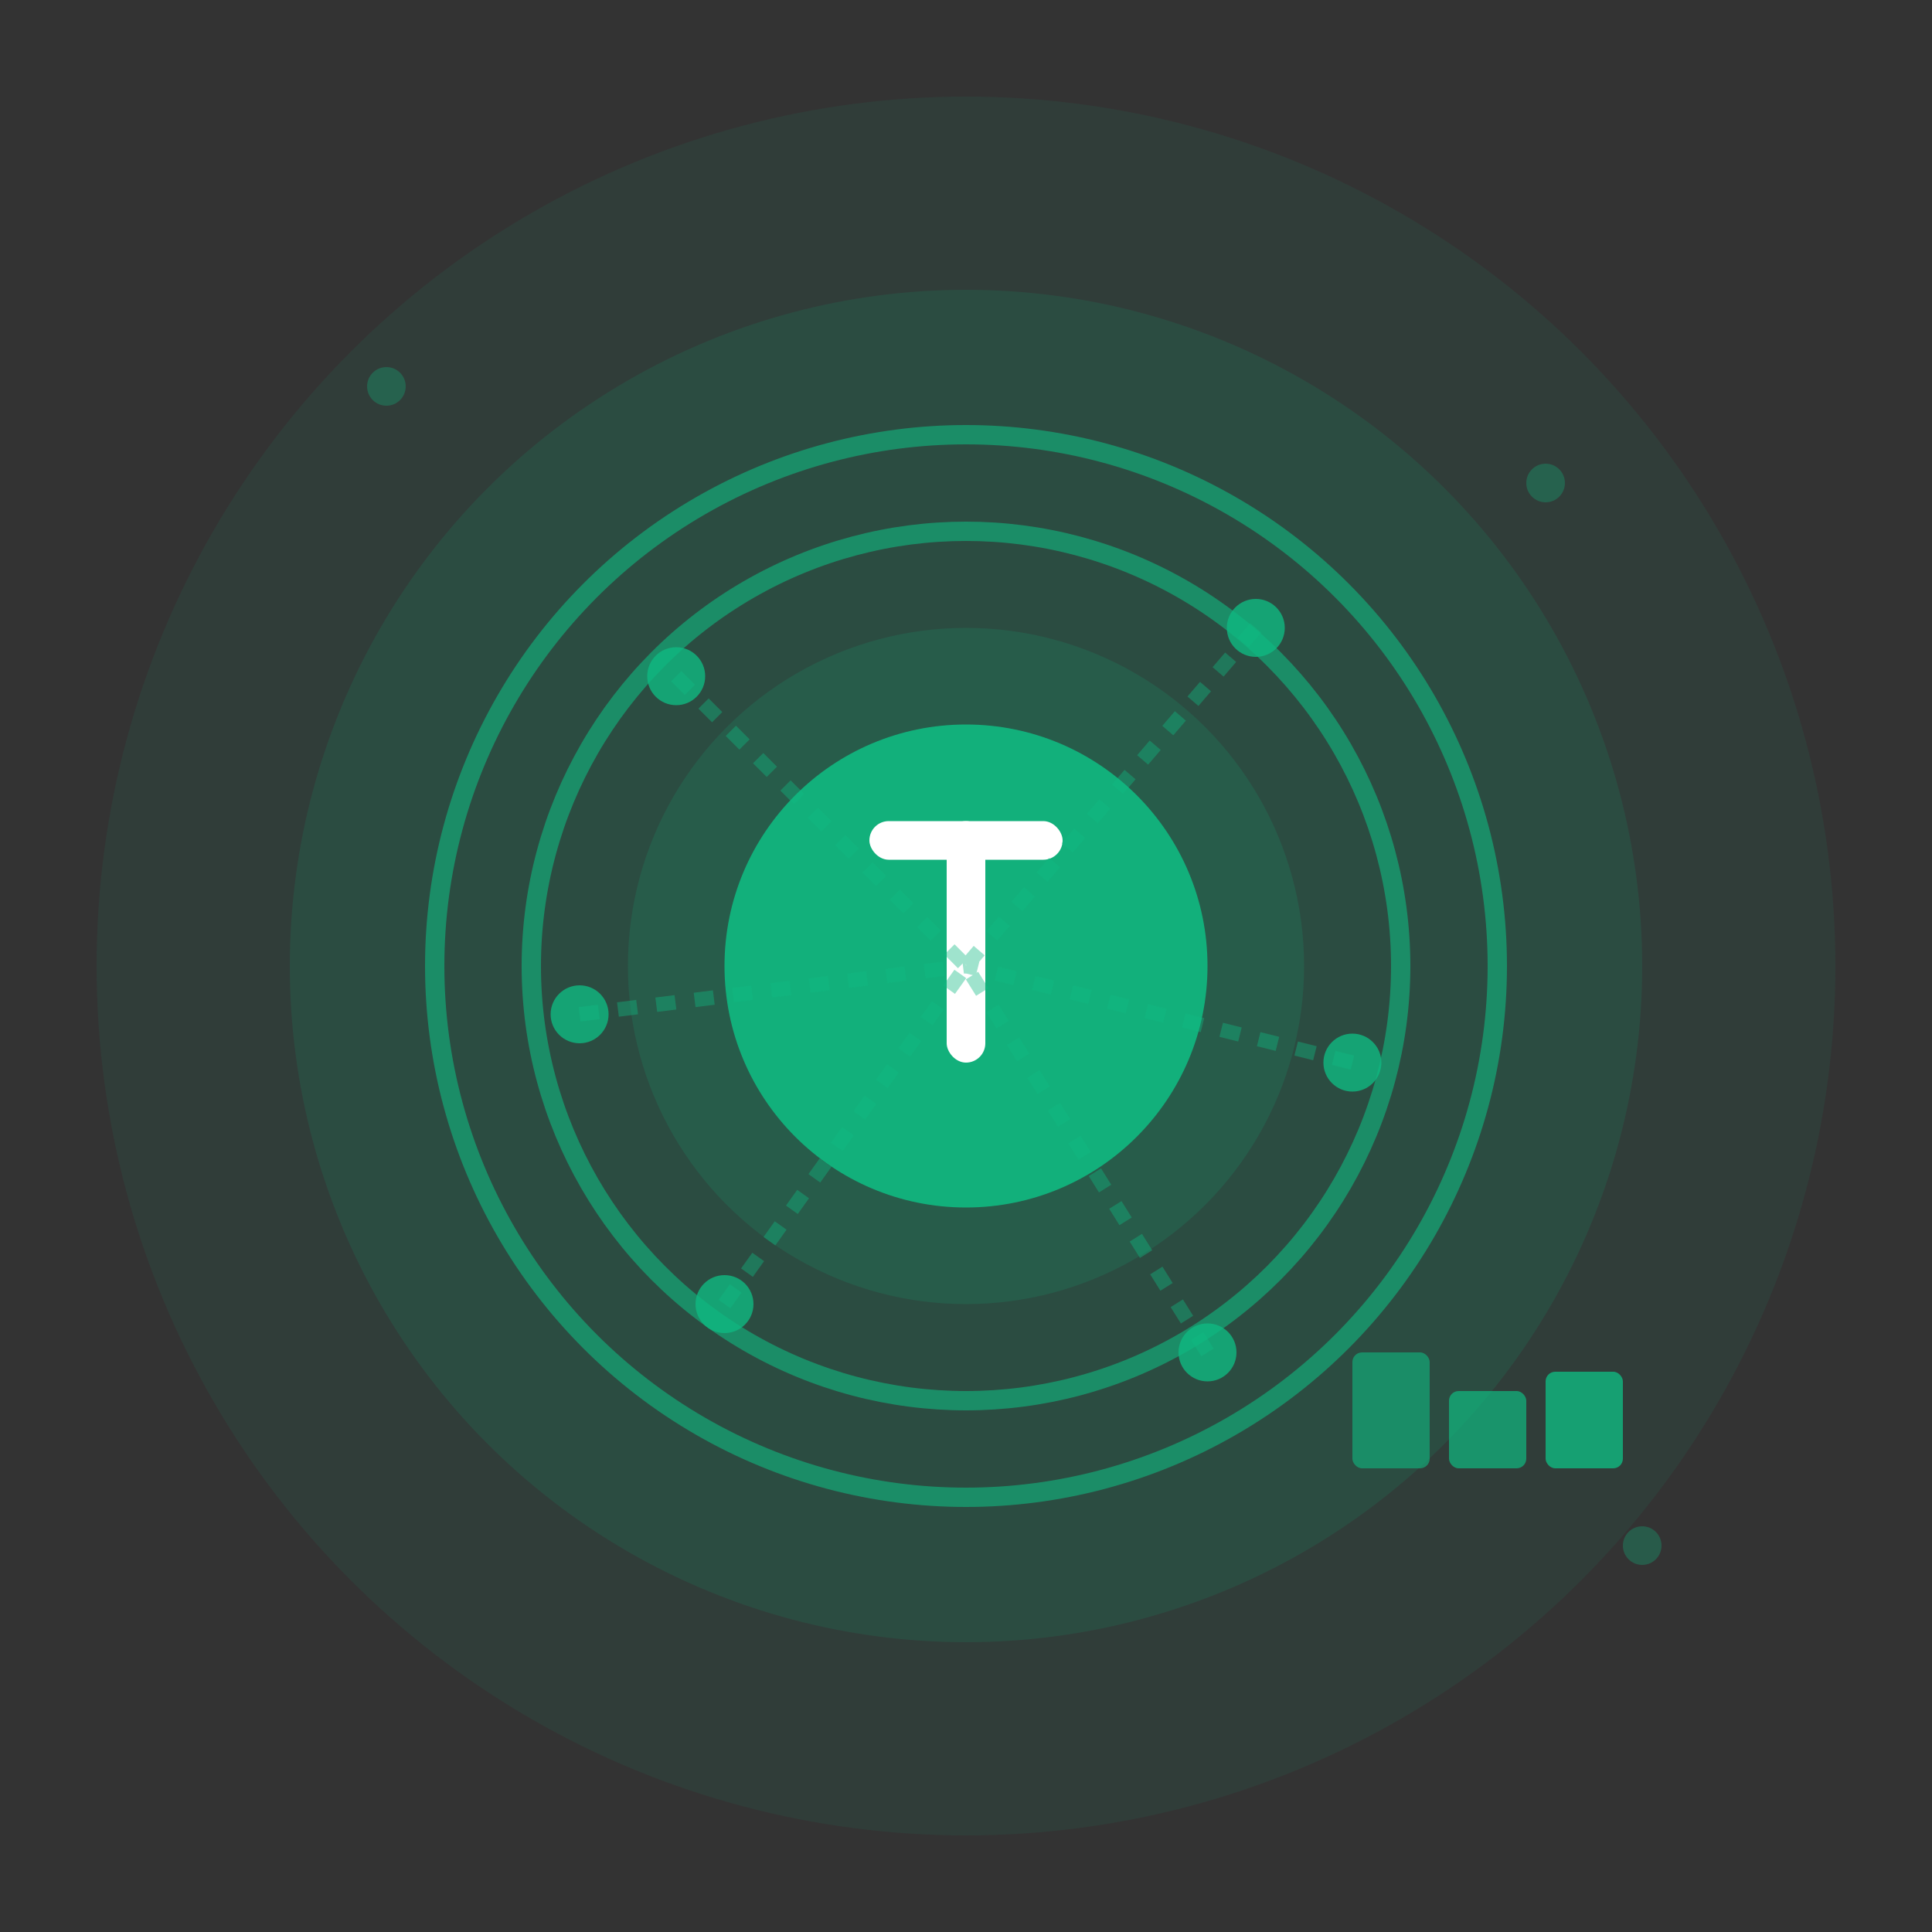 <svg width="200" height="200" viewBox="0 0 200 200" fill="none" xmlns="http://www.w3.org/2000/svg">
  <rect x="0" y="0" width="200" height="200" fill="#333333" stroke="none"/>
  <!-- Background -->
  <circle cx="100" cy="100" r="90" fill="#10B981" opacity="0.08"/>
  <circle cx="100" cy="100" r="70" fill="#10B981" opacity="0.12"/>
  
  <!-- Main Content - About Trovo -->
  <g transform="translate(50, 40)">
    <!-- Central Brand Symbol -->
    <circle cx="50" cy="60" r="35" fill="#10B981" opacity="0.15"/>
    <circle cx="50" cy="60" r="25" fill="#10B981" opacity="0.9"/>
    
    <!-- Trovo T Symbol -->
    <g fill="white">
      <rect x="40" y="45" width="20" height="4" rx="2"/>
      <rect x="48" y="45" width="4" height="25" rx="2"/>
    </g>
    
    <!-- Innovation Orbits -->
    <g stroke="#10B981" stroke-width="2" fill="none" opacity="0.6">
      <circle cx="50" cy="60" r="45"/>
      <circle cx="50" cy="60" r="55"/>
    </g>
    
    <!-- Technology Points -->
    <g fill="#10B981">
      <circle cx="20" cy="30" r="3" opacity="0.8"/>
      <circle cx="80" cy="25" r="3" opacity="0.8"/>
      <circle cx="90" cy="70" r="3" opacity="0.8"/>
      <circle cx="75" cy="100" r="3" opacity="0.8"/>
      <circle cx="25" cy="95" r="3" opacity="0.8"/>
      <circle cx="10" cy="65" r="3" opacity="0.8"/>
    </g>
    
    <!-- Connection Lines -->
    <g stroke="#10B981" stroke-width="1.5" opacity="0.4" stroke-dasharray="2,2">
      <path d="M20 30 L50 60"/>
      <path d="M80 25 L50 60"/>
      <path d="M90 70 L50 60"/>
      <path d="M75 100 L50 60"/>
      <path d="M25 95 L50 60"/>
      <path d="M10 65 L50 60"/>
    </g>
  </g>
  
  <!-- Fintech Elements -->
  <g transform="translate(140, 140)">
    <rect x="0" y="0" width="8" height="12" fill="#10B981" opacity="0.6" rx="1"/>
    <rect x="10" y="4" width="8" height="8" fill="#10B981" opacity="0.7" rx="1"/>
    <rect x="20" y="2" width="8" height="10" fill="#10B981" opacity="0.8" rx="1"/>
  </g>
  
  <!-- Decorative Elements -->
  <circle cx="40" cy="40" r="2" fill="#10B981" opacity="0.3"/>
  <circle cx="160" cy="50" r="2" fill="#10B981" opacity="0.3"/>
  <circle cx="170" cy="160" r="2" fill="#10B981" opacity="0.3"/>
</svg>

